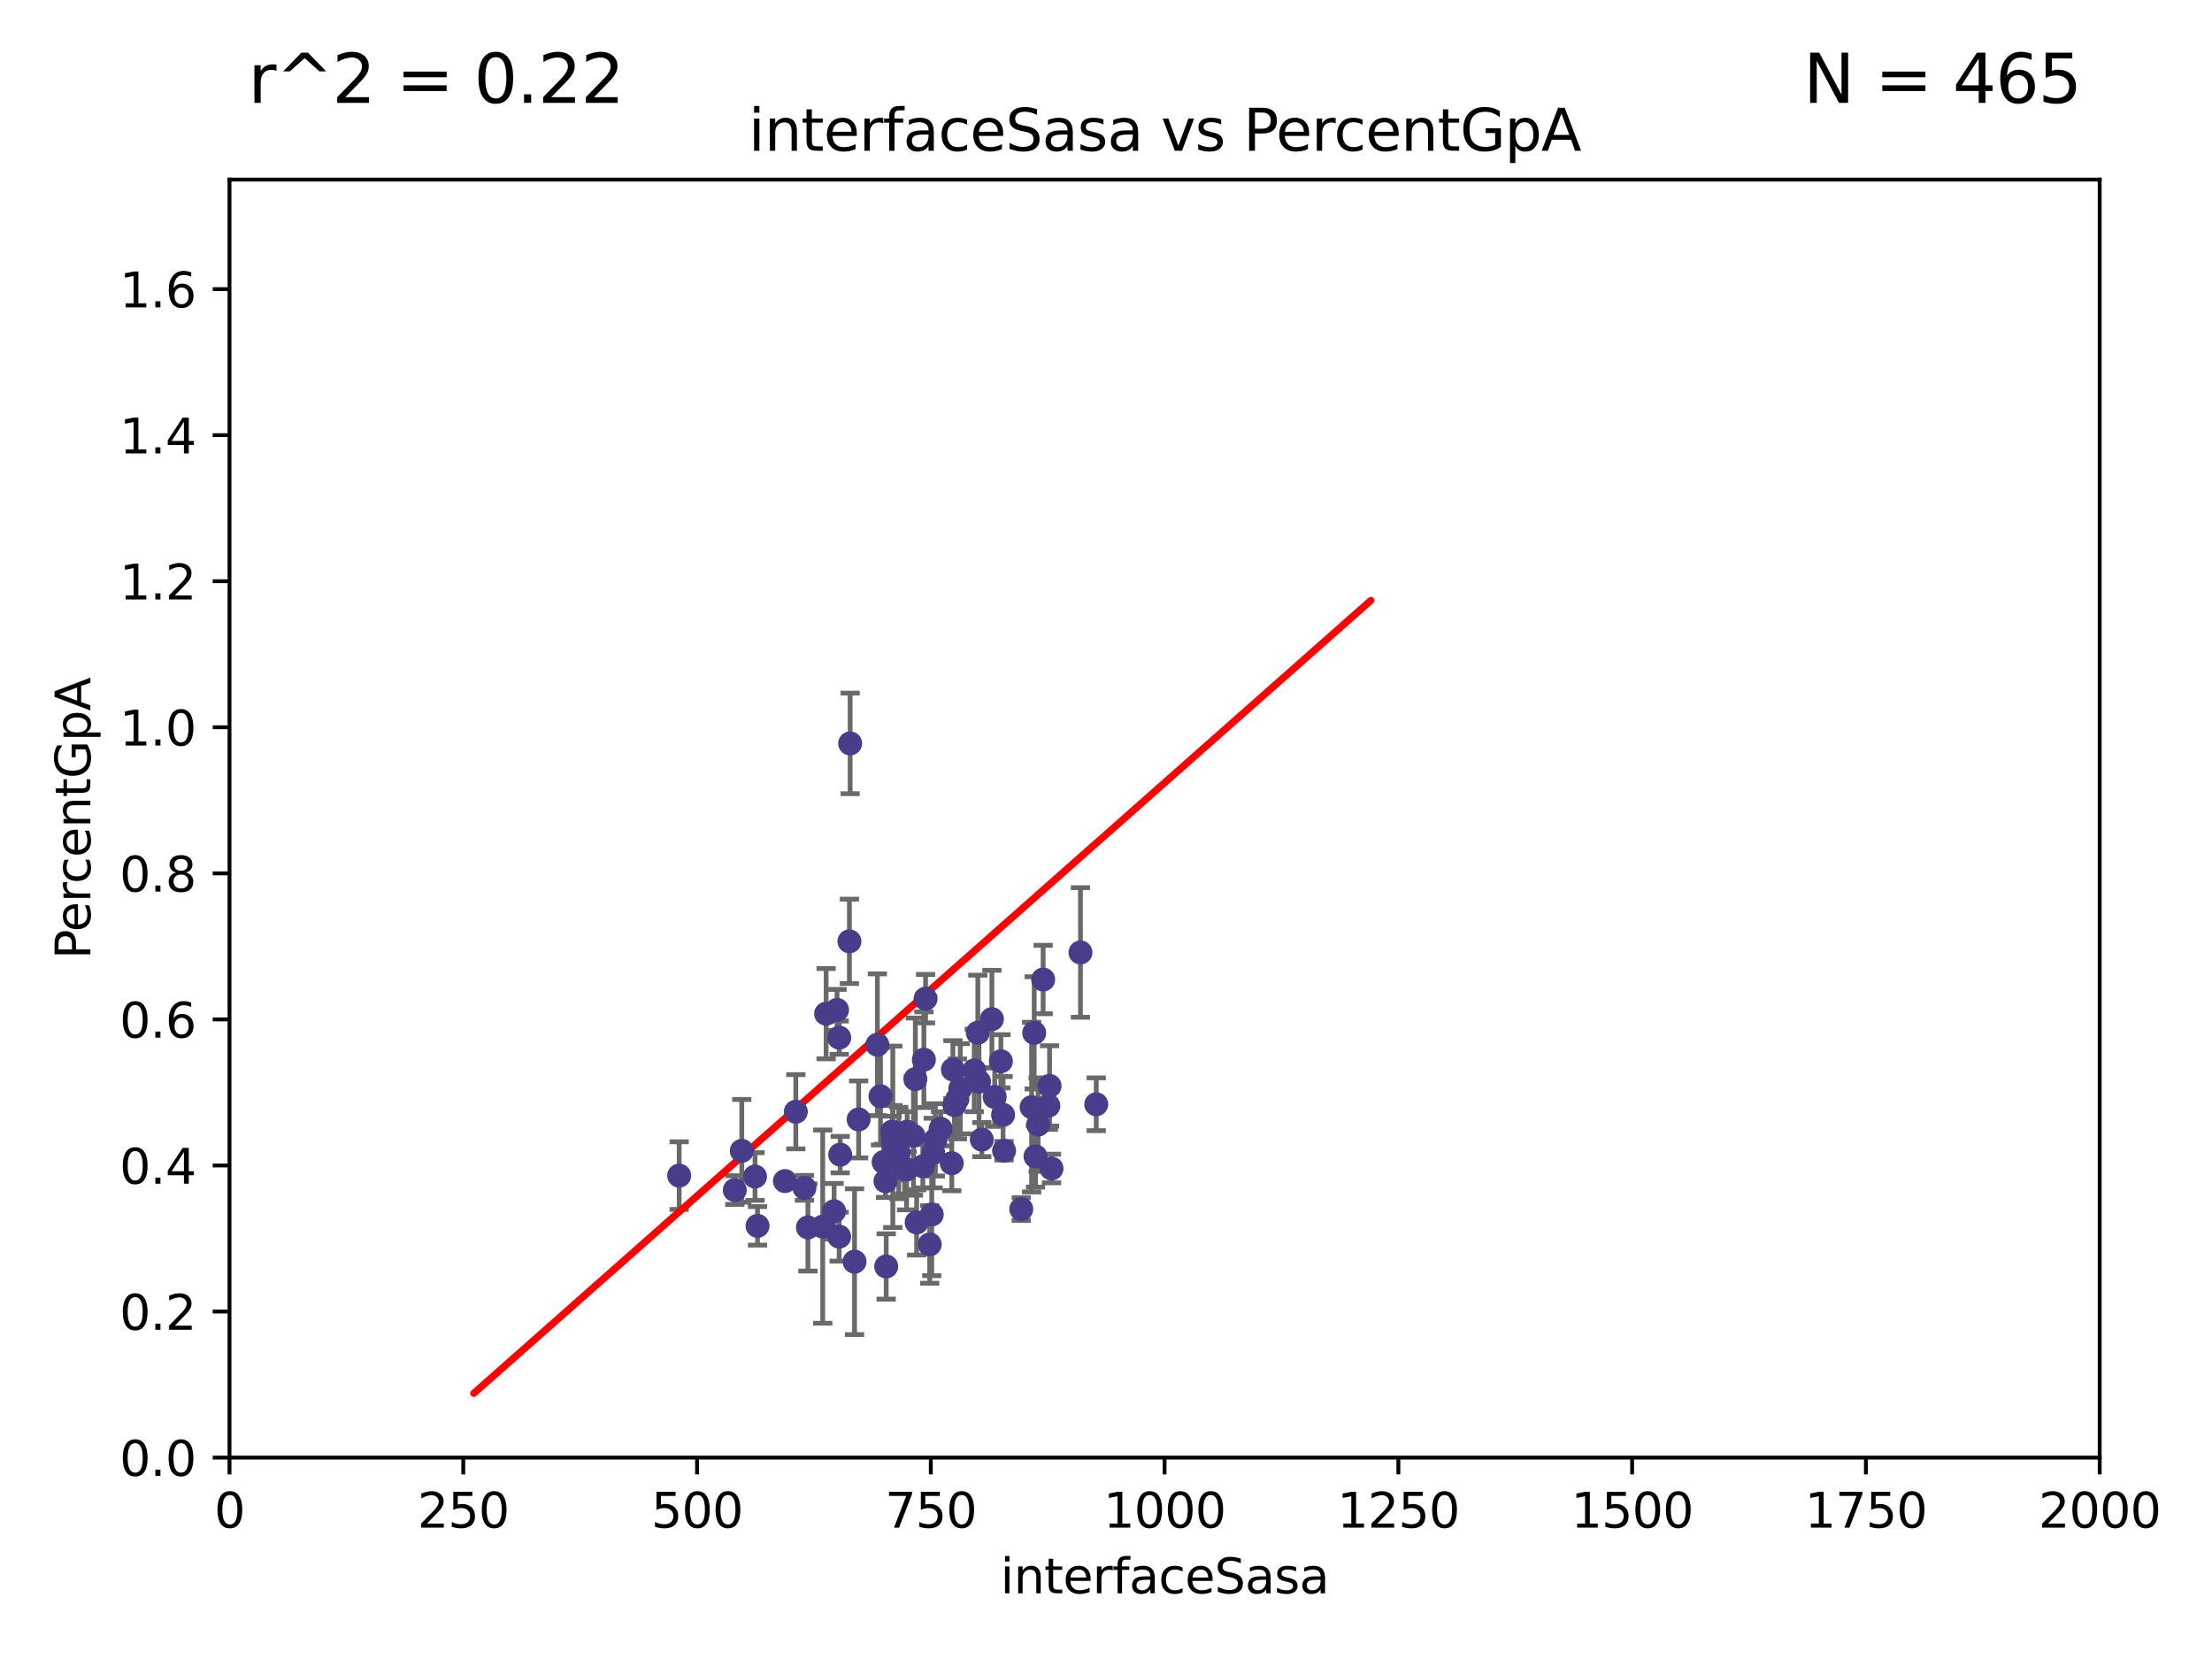 <?xml version="1.0" encoding="utf-8" standalone="no"?>
<!DOCTYPE svg PUBLIC "-//W3C//DTD SVG 1.1//EN"
  "http://www.w3.org/Graphics/SVG/1.1/DTD/svg11.dtd">
<svg xmlns:xlink="http://www.w3.org/1999/xlink" width="460.8pt" height="345.6pt" viewBox="0 0 460.8 345.6" xmlns="http://www.w3.org/2000/svg" version="1.1">
 <defs>
  <style type="text/css">*{stroke-linejoin: round; stroke-linecap: butt}</style>
 </defs>
 <g id="figure_1">
  <g id="patch_1">
   <path d="M 0 345.6 
L 460.8 345.6 
L 460.8 0 
L 0 0 
z
" style="fill: #ffffff"/>
  </g>
  <g id="axes_1">
   <g id="patch_2">
    <path d="M 47.81 303.64 
L 437.4 303.64 
L 437.4 37.411 
L 47.81 37.411 
z
" style="fill: #ffffff"/>
   </g>
   <g id="PathCollection_1">
    <defs>
     <path id="m8aeeb7ba6d" d="M 0 1.118 
C 0.297 1.118 0.581 1 0.791 0.791 
C 1 0.581 1.118 0.297 1.118 0 
C 1.118 -0.297 1 -0.581 0.791 -0.791 
C 0.581 -1 0.297 -1.118 0 -1.118 
C -0.297 -1.118 -0.581 -1 -0.791 -0.791 
C -1 -0.581 -1.118 -0.297 -1.118 0 
C -1.118 0.297 -1 0.581 -0.791 0.791 
C -0.581 1 -0.297 1.118 0 1.118 
z
" style="stroke: #483d8b"/>
    </defs>
    <g clip-path="url(#p493a4e57de)">
     <use xlink:href="#m8aeeb7ba6d" x="214.907" y="230.633" style="fill: #483d8b; stroke: #483d8b"/>
     <use xlink:href="#m8aeeb7ba6d" x="218.645" y="226.216" style="fill: #483d8b; stroke: #483d8b"/>
     <use xlink:href="#m8aeeb7ba6d" x="215.443" y="215.161" style="fill: #483d8b; stroke: #483d8b"/>
     <use xlink:href="#m8aeeb7ba6d" x="215.715" y="240.895" style="fill: #483d8b; stroke: #483d8b"/>
     <use xlink:href="#m8aeeb7ba6d" x="194.855" y="237.457" style="fill: #483d8b; stroke: #483d8b"/>
     <use xlink:href="#m8aeeb7ba6d" x="184.465" y="246.065" style="fill: #483d8b; stroke: #483d8b"/>
     <use xlink:href="#m8aeeb7ba6d" x="208.96" y="232.244" style="fill: #483d8b; stroke: #483d8b"/>
     <use xlink:href="#m8aeeb7ba6d" x="185.85" y="235.743" style="fill: #483d8b; stroke: #483d8b"/>
     <use xlink:href="#m8aeeb7ba6d" x="176.949" y="196.101" style="fill: #483d8b; stroke: #483d8b"/>
     <use xlink:href="#m8aeeb7ba6d" x="225.079" y="198.412" style="fill: #483d8b; stroke: #483d8b"/>
     <use xlink:href="#m8aeeb7ba6d" x="208.504" y="221.086" style="fill: #483d8b; stroke: #483d8b"/>
     <use xlink:href="#m8aeeb7ba6d" x="174.826" y="216.161" style="fill: #483d8b; stroke: #483d8b"/>
     <use xlink:href="#m8aeeb7ba6d" x="219.048" y="243.42" style="fill: #483d8b; stroke: #483d8b"/>
     <use xlink:href="#m8aeeb7ba6d" x="186.029" y="238.057" style="fill: #483d8b; stroke: #483d8b"/>
     <use xlink:href="#m8aeeb7ba6d" x="228.367" y="230.041" style="fill: #483d8b; stroke: #483d8b"/>
     <use xlink:href="#m8aeeb7ba6d" x="192.461" y="220.755" style="fill: #483d8b; stroke: #483d8b"/>
     <use xlink:href="#m8aeeb7ba6d" x="195.948" y="235.149" style="fill: #483d8b; stroke: #483d8b"/>
     <use xlink:href="#m8aeeb7ba6d" x="194.101" y="252.998" style="fill: #483d8b; stroke: #483d8b"/>
     <use xlink:href="#m8aeeb7ba6d" x="190.289" y="236.611" style="fill: #483d8b; stroke: #483d8b"/>
     <use xlink:href="#m8aeeb7ba6d" x="217.305" y="204.051" style="fill: #483d8b; stroke: #483d8b"/>
     <use xlink:href="#m8aeeb7ba6d" x="199.442" y="228.923" style="fill: #483d8b; stroke: #483d8b"/>
     <use xlink:href="#m8aeeb7ba6d" x="184.075" y="242.083" style="fill: #483d8b; stroke: #483d8b"/>
     <use xlink:href="#m8aeeb7ba6d" x="200.046" y="226.806" style="fill: #483d8b; stroke: #483d8b"/>
     <use xlink:href="#m8aeeb7ba6d" x="182.772" y="217.643" style="fill: #483d8b; stroke: #483d8b"/>
     <use xlink:href="#m8aeeb7ba6d" x="178.87" y="233.199" style="fill: #483d8b; stroke: #483d8b"/>
     <use xlink:href="#m8aeeb7ba6d" x="171.388" y="255.525" style="fill: #483d8b; stroke: #483d8b"/>
     <use xlink:href="#m8aeeb7ba6d" x="192.245" y="242.946" style="fill: #483d8b; stroke: #483d8b"/>
     <use xlink:href="#m8aeeb7ba6d" x="198.507" y="222.805" style="fill: #483d8b; stroke: #483d8b"/>
     <use xlink:href="#m8aeeb7ba6d" x="206.632" y="212.298" style="fill: #483d8b; stroke: #483d8b"/>
     <use xlink:href="#m8aeeb7ba6d" x="216.265" y="234.273" style="fill: #483d8b; stroke: #483d8b"/>
     <use xlink:href="#m8aeeb7ba6d" x="204.532" y="237.401" style="fill: #483d8b; stroke: #483d8b"/>
     <use xlink:href="#m8aeeb7ba6d" x="209.168" y="239.718" style="fill: #483d8b; stroke: #483d8b"/>
     <use xlink:href="#m8aeeb7ba6d" x="203.699" y="215.133" style="fill: #483d8b; stroke: #483d8b"/>
     <use xlink:href="#m8aeeb7ba6d" x="187.225" y="240.195" style="fill: #483d8b; stroke: #483d8b"/>
     <use xlink:href="#m8aeeb7ba6d" x="190.953" y="254.659" style="fill: #483d8b; stroke: #483d8b"/>
     <use xlink:href="#m8aeeb7ba6d" x="174.814" y="257.619" style="fill: #483d8b; stroke: #483d8b"/>
     <use xlink:href="#m8aeeb7ba6d" x="202.956" y="222.99" style="fill: #483d8b; stroke: #483d8b"/>
     <use xlink:href="#m8aeeb7ba6d" x="212.747" y="251.868" style="fill: #483d8b; stroke: #483d8b"/>
     <use xlink:href="#m8aeeb7ba6d" x="177.101" y="154.865" style="fill: #483d8b; stroke: #483d8b"/>
     <use xlink:href="#m8aeeb7ba6d" x="153.073" y="247.914" style="fill: #483d8b; stroke: #483d8b"/>
     <use xlink:href="#m8aeeb7ba6d" x="190.684" y="224.801" style="fill: #483d8b; stroke: #483d8b"/>
     <use xlink:href="#m8aeeb7ba6d" x="168.304" y="255.697" style="fill: #483d8b; stroke: #483d8b"/>
     <use xlink:href="#m8aeeb7ba6d" x="175.029" y="240.536" style="fill: #483d8b; stroke: #483d8b"/>
     <use xlink:href="#m8aeeb7ba6d" x="193.674" y="259.232" style="fill: #483d8b; stroke: #483d8b"/>
     <use xlink:href="#m8aeeb7ba6d" x="192.813" y="208.041" style="fill: #483d8b; stroke: #483d8b"/>
     <use xlink:href="#m8aeeb7ba6d" x="198.274" y="242.322" style="fill: #483d8b; stroke: #483d8b"/>
     <use xlink:href="#m8aeeb7ba6d" x="198.833" y="230.215" style="fill: #483d8b; stroke: #483d8b"/>
     <use xlink:href="#m8aeeb7ba6d" x="157.285" y="245.092" style="fill: #483d8b; stroke: #483d8b"/>
     <use xlink:href="#m8aeeb7ba6d" x="194.401" y="240.201" style="fill: #483d8b; stroke: #483d8b"/>
     <use xlink:href="#m8aeeb7ba6d" x="203.946" y="225.332" style="fill: #483d8b; stroke: #483d8b"/>
     <use xlink:href="#m8aeeb7ba6d" x="218.396" y="230.341" style="fill: #483d8b; stroke: #483d8b"/>
     <use xlink:href="#m8aeeb7ba6d" x="173.755" y="252.325" style="fill: #483d8b; stroke: #483d8b"/>
     <use xlink:href="#m8aeeb7ba6d" x="165.784" y="231.593" style="fill: #483d8b; stroke: #483d8b"/>
     <use xlink:href="#m8aeeb7ba6d" x="163.516" y="246.038" style="fill: #483d8b; stroke: #483d8b"/>
     <use xlink:href="#m8aeeb7ba6d" x="172.097" y="211.17" style="fill: #483d8b; stroke: #483d8b"/>
     <use xlink:href="#m8aeeb7ba6d" x="207.207" y="228.519" style="fill: #483d8b; stroke: #483d8b"/>
     <use xlink:href="#m8aeeb7ba6d" x="188.45" y="243.527" style="fill: #483d8b; stroke: #483d8b"/>
     <use xlink:href="#m8aeeb7ba6d" x="183.424" y="228.37" style="fill: #483d8b; stroke: #483d8b"/>
     <use xlink:href="#m8aeeb7ba6d" x="188.974" y="235.754" style="fill: #483d8b; stroke: #483d8b"/>
     <use xlink:href="#m8aeeb7ba6d" x="188.861" y="243.632" style="fill: #483d8b; stroke: #483d8b"/>
     <use xlink:href="#m8aeeb7ba6d" x="167.584" y="247.442" style="fill: #483d8b; stroke: #483d8b"/>
     <use xlink:href="#m8aeeb7ba6d" x="178.021" y="262.831" style="fill: #483d8b; stroke: #483d8b"/>
     <use xlink:href="#m8aeeb7ba6d" x="174.368" y="210.38" style="fill: #483d8b; stroke: #483d8b"/>
     <use xlink:href="#m8aeeb7ba6d" x="154.526" y="239.74" style="fill: #483d8b; stroke: #483d8b"/>
     <use xlink:href="#m8aeeb7ba6d" x="141.485" y="244.902" style="fill: #483d8b; stroke: #483d8b"/>
     <use xlink:href="#m8aeeb7ba6d" x="157.807" y="255.369" style="fill: #483d8b; stroke: #483d8b"/>
     <use xlink:href="#m8aeeb7ba6d" x="184.613" y="263.828" style="fill: #483d8b; stroke: #483d8b"/>
     <use xlink:href="#m8aeeb7ba6d" x="185.988" y="236.819" style="fill: #483d8b; stroke: #483d8b"/>
    </g>
   </g>
   <g id="matplotlib.axis_1">
    <g id="xtick_1">
     <g id="line2d_1">
      <defs>
       <path id="mc03981d39e" d="M 0 0 
L 0 3.5 
" style="stroke: #000000; stroke-width: 0.8"/>
      </defs>
      <g>
       <use xlink:href="#mc03981d39e" x="47.81" y="303.64" style="stroke: #000000; stroke-width: 0.8"/>
      </g>
     </g>
     <g id="text_1">
      <!-- 0 -->
      <g transform="translate(44.629 318.238)scale(0.1 -0.1)">
       <defs>
        <path id="DejaVuSans-30" d="M 2034 4250 
Q 1547 4250 1301 3770 
Q 1056 3291 1056 2328 
Q 1056 1369 1301 889 
Q 1547 409 2034 409 
Q 2525 409 2770 889 
Q 3016 1369 3016 2328 
Q 3016 3291 2770 3770 
Q 2525 4250 2034 4250 
z
M 2034 4750 
Q 2819 4750 3233 4129 
Q 3647 3509 3647 2328 
Q 3647 1150 3233 529 
Q 2819 -91 2034 -91 
Q 1250 -91 836 529 
Q 422 1150 422 2328 
Q 422 3509 836 4129 
Q 1250 4750 2034 4750 
z
" transform="scale(0.016)"/>
       </defs>
       <use xlink:href="#DejaVuSans-30"/>
      </g>
     </g>
    </g>
    <g id="xtick_2">
     <g id="line2d_2">
      <g>
       <use xlink:href="#mc03981d39e" x="96.509" y="303.64" style="stroke: #000000; stroke-width: 0.8"/>
      </g>
     </g>
     <g id="text_2">
      <!-- 250 -->
      <g transform="translate(86.965 318.238)scale(0.1 -0.1)">
       <defs>
        <path id="DejaVuSans-32" d="M 1228 531 
L 3431 531 
L 3431 0 
L 469 0 
L 469 531 
Q 828 903 1448 1529 
Q 2069 2156 2228 2338 
Q 2531 2678 2651 2914 
Q 2772 3150 2772 3378 
Q 2772 3750 2511 3984 
Q 2250 4219 1831 4219 
Q 1534 4219 1204 4116 
Q 875 4013 500 3803 
L 500 4441 
Q 881 4594 1212 4672 
Q 1544 4750 1819 4750 
Q 2544 4750 2975 4387 
Q 3406 4025 3406 3419 
Q 3406 3131 3298 2873 
Q 3191 2616 2906 2266 
Q 2828 2175 2409 1742 
Q 1991 1309 1228 531 
z
" transform="scale(0.016)"/>
        <path id="DejaVuSans-35" d="M 691 4666 
L 3169 4666 
L 3169 4134 
L 1269 4134 
L 1269 2991 
Q 1406 3038 1543 3061 
Q 1681 3084 1819 3084 
Q 2600 3084 3056 2656 
Q 3513 2228 3513 1497 
Q 3513 744 3044 326 
Q 2575 -91 1722 -91 
Q 1428 -91 1123 -41 
Q 819 9 494 109 
L 494 744 
Q 775 591 1075 516 
Q 1375 441 1709 441 
Q 2250 441 2565 725 
Q 2881 1009 2881 1497 
Q 2881 1984 2565 2268 
Q 2250 2553 1709 2553 
Q 1456 2553 1204 2497 
Q 953 2441 691 2322 
L 691 4666 
z
" transform="scale(0.016)"/>
       </defs>
       <use xlink:href="#DejaVuSans-32"/>
       <use xlink:href="#DejaVuSans-35" x="63.623"/>
       <use xlink:href="#DejaVuSans-30" x="127.246"/>
      </g>
     </g>
    </g>
    <g id="xtick_3">
     <g id="line2d_3">
      <g>
       <use xlink:href="#mc03981d39e" x="145.208" y="303.64" style="stroke: #000000; stroke-width: 0.8"/>
      </g>
     </g>
     <g id="text_3">
      <!-- 500 -->
      <g transform="translate(135.664 318.238)scale(0.1 -0.1)">
       <use xlink:href="#DejaVuSans-35"/>
       <use xlink:href="#DejaVuSans-30" x="63.623"/>
       <use xlink:href="#DejaVuSans-30" x="127.246"/>
      </g>
     </g>
    </g>
    <g id="xtick_4">
     <g id="line2d_4">
      <g>
       <use xlink:href="#mc03981d39e" x="193.906" y="303.64" style="stroke: #000000; stroke-width: 0.8"/>
      </g>
     </g>
     <g id="text_4">
      <!-- 750 -->
      <g transform="translate(184.363 318.238)scale(0.1 -0.1)">
       <defs>
        <path id="DejaVuSans-37" d="M 525 4666 
L 3525 4666 
L 3525 4397 
L 1831 0 
L 1172 0 
L 2766 4134 
L 525 4134 
L 525 4666 
z
" transform="scale(0.016)"/>
       </defs>
       <use xlink:href="#DejaVuSans-37"/>
       <use xlink:href="#DejaVuSans-35" x="63.623"/>
       <use xlink:href="#DejaVuSans-30" x="127.246"/>
      </g>
     </g>
    </g>
    <g id="xtick_5">
     <g id="line2d_5">
      <g>
       <use xlink:href="#mc03981d39e" x="242.605" y="303.64" style="stroke: #000000; stroke-width: 0.8"/>
      </g>
     </g>
     <g id="text_5">
      <!-- 1000 -->
      <g transform="translate(229.88 318.238)scale(0.1 -0.1)">
       <defs>
        <path id="DejaVuSans-31" d="M 794 531 
L 1825 531 
L 1825 4091 
L 703 3866 
L 703 4441 
L 1819 4666 
L 2450 4666 
L 2450 531 
L 3481 531 
L 3481 0 
L 794 0 
L 794 531 
z
" transform="scale(0.016)"/>
       </defs>
       <use xlink:href="#DejaVuSans-31"/>
       <use xlink:href="#DejaVuSans-30" x="63.623"/>
       <use xlink:href="#DejaVuSans-30" x="127.246"/>
       <use xlink:href="#DejaVuSans-30" x="190.869"/>
      </g>
     </g>
    </g>
    <g id="xtick_6">
     <g id="line2d_6">
      <g>
       <use xlink:href="#mc03981d39e" x="291.304" y="303.64" style="stroke: #000000; stroke-width: 0.8"/>
      </g>
     </g>
     <g id="text_6">
      <!-- 1250 -->
      <g transform="translate(278.579 318.238)scale(0.1 -0.1)">
       <use xlink:href="#DejaVuSans-31"/>
       <use xlink:href="#DejaVuSans-32" x="63.623"/>
       <use xlink:href="#DejaVuSans-35" x="127.246"/>
       <use xlink:href="#DejaVuSans-30" x="190.869"/>
      </g>
     </g>
    </g>
    <g id="xtick_7">
     <g id="line2d_7">
      <g>
       <use xlink:href="#mc03981d39e" x="340.002" y="303.64" style="stroke: #000000; stroke-width: 0.8"/>
      </g>
     </g>
     <g id="text_7">
      <!-- 1500 -->
      <g transform="translate(327.277 318.238)scale(0.1 -0.1)">
       <use xlink:href="#DejaVuSans-31"/>
       <use xlink:href="#DejaVuSans-35" x="63.623"/>
       <use xlink:href="#DejaVuSans-30" x="127.246"/>
       <use xlink:href="#DejaVuSans-30" x="190.869"/>
      </g>
     </g>
    </g>
    <g id="xtick_8">
     <g id="line2d_8">
      <g>
       <use xlink:href="#mc03981d39e" x="388.701" y="303.64" style="stroke: #000000; stroke-width: 0.8"/>
      </g>
     </g>
     <g id="text_8">
      <!-- 1750 -->
      <g transform="translate(375.976 318.238)scale(0.1 -0.1)">
       <use xlink:href="#DejaVuSans-31"/>
       <use xlink:href="#DejaVuSans-37" x="63.623"/>
       <use xlink:href="#DejaVuSans-35" x="127.246"/>
       <use xlink:href="#DejaVuSans-30" x="190.869"/>
      </g>
     </g>
    </g>
    <g id="xtick_9">
     <g id="line2d_9">
      <g>
       <use xlink:href="#mc03981d39e" x="437.4" y="303.64" style="stroke: #000000; stroke-width: 0.8"/>
      </g>
     </g>
     <g id="text_9">
      <!-- 2000 -->
      <g transform="translate(424.675 318.238)scale(0.1 -0.1)">
       <use xlink:href="#DejaVuSans-32"/>
       <use xlink:href="#DejaVuSans-30" x="63.623"/>
       <use xlink:href="#DejaVuSans-30" x="127.246"/>
       <use xlink:href="#DejaVuSans-30" x="190.869"/>
      </g>
     </g>
    </g>
    <g id="text_10">
     <!-- interfaceSasa -->
     <g transform="translate(208.398 331.917)scale(0.1 -0.1)">
      <defs>
       <path id="DejaVuSans-69" d="M 603 3500 
L 1178 3500 
L 1178 0 
L 603 0 
L 603 3500 
z
M 603 4863 
L 1178 4863 
L 1178 4134 
L 603 4134 
L 603 4863 
z
" transform="scale(0.016)"/>
       <path id="DejaVuSans-6e" d="M 3513 2113 
L 3513 0 
L 2938 0 
L 2938 2094 
Q 2938 2591 2744 2837 
Q 2550 3084 2163 3084 
Q 1697 3084 1428 2787 
Q 1159 2491 1159 1978 
L 1159 0 
L 581 0 
L 581 3500 
L 1159 3500 
L 1159 2956 
Q 1366 3272 1645 3428 
Q 1925 3584 2291 3584 
Q 2894 3584 3203 3211 
Q 3513 2838 3513 2113 
z
" transform="scale(0.016)"/>
       <path id="DejaVuSans-74" d="M 1172 4494 
L 1172 3500 
L 2356 3500 
L 2356 3053 
L 1172 3053 
L 1172 1153 
Q 1172 725 1289 603 
Q 1406 481 1766 481 
L 2356 481 
L 2356 0 
L 1766 0 
Q 1100 0 847 248 
Q 594 497 594 1153 
L 594 3053 
L 172 3053 
L 172 3500 
L 594 3500 
L 594 4494 
L 1172 4494 
z
" transform="scale(0.016)"/>
       <path id="DejaVuSans-65" d="M 3597 1894 
L 3597 1613 
L 953 1613 
Q 991 1019 1311 708 
Q 1631 397 2203 397 
Q 2534 397 2845 478 
Q 3156 559 3463 722 
L 3463 178 
Q 3153 47 2828 -22 
Q 2503 -91 2169 -91 
Q 1331 -91 842 396 
Q 353 884 353 1716 
Q 353 2575 817 3079 
Q 1281 3584 2069 3584 
Q 2775 3584 3186 3129 
Q 3597 2675 3597 1894 
z
M 3022 2063 
Q 3016 2534 2758 2815 
Q 2500 3097 2075 3097 
Q 1594 3097 1305 2825 
Q 1016 2553 972 2059 
L 3022 2063 
z
" transform="scale(0.016)"/>
       <path id="DejaVuSans-72" d="M 2631 2963 
Q 2534 3019 2420 3045 
Q 2306 3072 2169 3072 
Q 1681 3072 1420 2755 
Q 1159 2438 1159 1844 
L 1159 0 
L 581 0 
L 581 3500 
L 1159 3500 
L 1159 2956 
Q 1341 3275 1631 3429 
Q 1922 3584 2338 3584 
Q 2397 3584 2469 3576 
Q 2541 3569 2628 3553 
L 2631 2963 
z
" transform="scale(0.016)"/>
       <path id="DejaVuSans-66" d="M 2375 4863 
L 2375 4384 
L 1825 4384 
Q 1516 4384 1395 4259 
Q 1275 4134 1275 3809 
L 1275 3500 
L 2222 3500 
L 2222 3053 
L 1275 3053 
L 1275 0 
L 697 0 
L 697 3053 
L 147 3053 
L 147 3500 
L 697 3500 
L 697 3744 
Q 697 4328 969 4595 
Q 1241 4863 1831 4863 
L 2375 4863 
z
" transform="scale(0.016)"/>
       <path id="DejaVuSans-61" d="M 2194 1759 
Q 1497 1759 1228 1600 
Q 959 1441 959 1056 
Q 959 750 1161 570 
Q 1363 391 1709 391 
Q 2188 391 2477 730 
Q 2766 1069 2766 1631 
L 2766 1759 
L 2194 1759 
z
M 3341 1997 
L 3341 0 
L 2766 0 
L 2766 531 
Q 2569 213 2275 61 
Q 1981 -91 1556 -91 
Q 1019 -91 701 211 
Q 384 513 384 1019 
Q 384 1609 779 1909 
Q 1175 2209 1959 2209 
L 2766 2209 
L 2766 2266 
Q 2766 2663 2505 2880 
Q 2244 3097 1772 3097 
Q 1472 3097 1187 3025 
Q 903 2953 641 2809 
L 641 3341 
Q 956 3463 1253 3523 
Q 1550 3584 1831 3584 
Q 2591 3584 2966 3190 
Q 3341 2797 3341 1997 
z
" transform="scale(0.016)"/>
       <path id="DejaVuSans-63" d="M 3122 3366 
L 3122 2828 
Q 2878 2963 2633 3030 
Q 2388 3097 2138 3097 
Q 1578 3097 1268 2742 
Q 959 2388 959 1747 
Q 959 1106 1268 751 
Q 1578 397 2138 397 
Q 2388 397 2633 464 
Q 2878 531 3122 666 
L 3122 134 
Q 2881 22 2623 -34 
Q 2366 -91 2075 -91 
Q 1284 -91 818 406 
Q 353 903 353 1747 
Q 353 2603 823 3093 
Q 1294 3584 2113 3584 
Q 2378 3584 2631 3529 
Q 2884 3475 3122 3366 
z
" transform="scale(0.016)"/>
       <path id="DejaVuSans-53" d="M 3425 4513 
L 3425 3897 
Q 3066 4069 2747 4153 
Q 2428 4238 2131 4238 
Q 1616 4238 1336 4038 
Q 1056 3838 1056 3469 
Q 1056 3159 1242 3001 
Q 1428 2844 1947 2747 
L 2328 2669 
Q 3034 2534 3370 2195 
Q 3706 1856 3706 1288 
Q 3706 609 3251 259 
Q 2797 -91 1919 -91 
Q 1588 -91 1214 -16 
Q 841 59 441 206 
L 441 856 
Q 825 641 1194 531 
Q 1563 422 1919 422 
Q 2459 422 2753 634 
Q 3047 847 3047 1241 
Q 3047 1584 2836 1778 
Q 2625 1972 2144 2069 
L 1759 2144 
Q 1053 2284 737 2584 
Q 422 2884 422 3419 
Q 422 4038 858 4394 
Q 1294 4750 2059 4750 
Q 2388 4750 2728 4690 
Q 3069 4631 3425 4513 
z
" transform="scale(0.016)"/>
       <path id="DejaVuSans-73" d="M 2834 3397 
L 2834 2853 
Q 2591 2978 2328 3040 
Q 2066 3103 1784 3103 
Q 1356 3103 1142 2972 
Q 928 2841 928 2578 
Q 928 2378 1081 2264 
Q 1234 2150 1697 2047 
L 1894 2003 
Q 2506 1872 2764 1633 
Q 3022 1394 3022 966 
Q 3022 478 2636 193 
Q 2250 -91 1575 -91 
Q 1294 -91 989 -36 
Q 684 19 347 128 
L 347 722 
Q 666 556 975 473 
Q 1284 391 1588 391 
Q 1994 391 2212 530 
Q 2431 669 2431 922 
Q 2431 1156 2273 1281 
Q 2116 1406 1581 1522 
L 1381 1569 
Q 847 1681 609 1914 
Q 372 2147 372 2553 
Q 372 3047 722 3315 
Q 1072 3584 1716 3584 
Q 2034 3584 2315 3537 
Q 2597 3491 2834 3397 
z
" transform="scale(0.016)"/>
      </defs>
      <use xlink:href="#DejaVuSans-69"/>
      <use xlink:href="#DejaVuSans-6e" x="27.783"/>
      <use xlink:href="#DejaVuSans-74" x="91.162"/>
      <use xlink:href="#DejaVuSans-65" x="130.371"/>
      <use xlink:href="#DejaVuSans-72" x="191.895"/>
      <use xlink:href="#DejaVuSans-66" x="233.008"/>
      <use xlink:href="#DejaVuSans-61" x="268.213"/>
      <use xlink:href="#DejaVuSans-63" x="329.492"/>
      <use xlink:href="#DejaVuSans-65" x="384.473"/>
      <use xlink:href="#DejaVuSans-53" x="445.996"/>
      <use xlink:href="#DejaVuSans-61" x="509.473"/>
      <use xlink:href="#DejaVuSans-73" x="570.752"/>
      <use xlink:href="#DejaVuSans-61" x="622.852"/>
     </g>
    </g>
   </g>
   <g id="matplotlib.axis_2">
    <g id="ytick_1">
     <g id="line2d_10">
      <defs>
       <path id="m823fc0eba1" d="M 0 0 
L -3.5 0 
" style="stroke: #000000; stroke-width: 0.8"/>
      </defs>
      <g>
       <use xlink:href="#m823fc0eba1" x="47.81" y="303.64" style="stroke: #000000; stroke-width: 0.8"/>
      </g>
     </g>
     <g id="text_11">
      <!-- 0.0 -->
      <g transform="translate(24.907 307.439)scale(0.1 -0.1)">
       <defs>
        <path id="DejaVuSans-2e" d="M 684 794 
L 1344 794 
L 1344 0 
L 684 0 
L 684 794 
z
" transform="scale(0.016)"/>
       </defs>
       <use xlink:href="#DejaVuSans-30"/>
       <use xlink:href="#DejaVuSans-2e" x="63.623"/>
       <use xlink:href="#DejaVuSans-30" x="95.41"/>
      </g>
     </g>
    </g>
    <g id="ytick_2">
     <g id="line2d_11">
      <g>
       <use xlink:href="#m823fc0eba1" x="47.81" y="273.214" style="stroke: #000000; stroke-width: 0.8"/>
      </g>
     </g>
     <g id="text_12">
      <!-- 0.2 -->
      <g transform="translate(24.907 277.013)scale(0.1 -0.1)">
       <use xlink:href="#DejaVuSans-30"/>
       <use xlink:href="#DejaVuSans-2e" x="63.623"/>
       <use xlink:href="#DejaVuSans-32" x="95.41"/>
      </g>
     </g>
    </g>
    <g id="ytick_3">
     <g id="line2d_12">
      <g>
       <use xlink:href="#m823fc0eba1" x="47.81" y="242.788" style="stroke: #000000; stroke-width: 0.8"/>
      </g>
     </g>
     <g id="text_13">
      <!-- 0.4 -->
      <g transform="translate(24.907 246.587)scale(0.1 -0.1)">
       <defs>
        <path id="DejaVuSans-34" d="M 2419 4116 
L 825 1625 
L 2419 1625 
L 2419 4116 
z
M 2253 4666 
L 3047 4666 
L 3047 1625 
L 3713 1625 
L 3713 1100 
L 3047 1100 
L 3047 0 
L 2419 0 
L 2419 1100 
L 313 1100 
L 313 1709 
L 2253 4666 
z
" transform="scale(0.016)"/>
       </defs>
       <use xlink:href="#DejaVuSans-30"/>
       <use xlink:href="#DejaVuSans-2e" x="63.623"/>
       <use xlink:href="#DejaVuSans-34" x="95.41"/>
      </g>
     </g>
    </g>
    <g id="ytick_4">
     <g id="line2d_13">
      <g>
       <use xlink:href="#m823fc0eba1" x="47.81" y="212.362" style="stroke: #000000; stroke-width: 0.8"/>
      </g>
     </g>
     <g id="text_14">
      <!-- 0.6 -->
      <g transform="translate(24.907 216.161)scale(0.1 -0.1)">
       <defs>
        <path id="DejaVuSans-36" d="M 2113 2584 
Q 1688 2584 1439 2293 
Q 1191 2003 1191 1497 
Q 1191 994 1439 701 
Q 1688 409 2113 409 
Q 2538 409 2786 701 
Q 3034 994 3034 1497 
Q 3034 2003 2786 2293 
Q 2538 2584 2113 2584 
z
M 3366 4563 
L 3366 3988 
Q 3128 4100 2886 4159 
Q 2644 4219 2406 4219 
Q 1781 4219 1451 3797 
Q 1122 3375 1075 2522 
Q 1259 2794 1537 2939 
Q 1816 3084 2150 3084 
Q 2853 3084 3261 2657 
Q 3669 2231 3669 1497 
Q 3669 778 3244 343 
Q 2819 -91 2113 -91 
Q 1303 -91 875 529 
Q 447 1150 447 2328 
Q 447 3434 972 4092 
Q 1497 4750 2381 4750 
Q 2619 4750 2861 4703 
Q 3103 4656 3366 4563 
z
" transform="scale(0.016)"/>
       </defs>
       <use xlink:href="#DejaVuSans-30"/>
       <use xlink:href="#DejaVuSans-2e" x="63.623"/>
       <use xlink:href="#DejaVuSans-36" x="95.41"/>
      </g>
     </g>
    </g>
    <g id="ytick_5">
     <g id="line2d_14">
      <g>
       <use xlink:href="#m823fc0eba1" x="47.81" y="181.935" style="stroke: #000000; stroke-width: 0.8"/>
      </g>
     </g>
     <g id="text_15">
      <!-- 0.8 -->
      <g transform="translate(24.907 185.735)scale(0.1 -0.1)">
       <defs>
        <path id="DejaVuSans-38" d="M 2034 2216 
Q 1584 2216 1326 1975 
Q 1069 1734 1069 1313 
Q 1069 891 1326 650 
Q 1584 409 2034 409 
Q 2484 409 2743 651 
Q 3003 894 3003 1313 
Q 3003 1734 2745 1975 
Q 2488 2216 2034 2216 
z
M 1403 2484 
Q 997 2584 770 2862 
Q 544 3141 544 3541 
Q 544 4100 942 4425 
Q 1341 4750 2034 4750 
Q 2731 4750 3128 4425 
Q 3525 4100 3525 3541 
Q 3525 3141 3298 2862 
Q 3072 2584 2669 2484 
Q 3125 2378 3379 2068 
Q 3634 1759 3634 1313 
Q 3634 634 3220 271 
Q 2806 -91 2034 -91 
Q 1263 -91 848 271 
Q 434 634 434 1313 
Q 434 1759 690 2068 
Q 947 2378 1403 2484 
z
M 1172 3481 
Q 1172 3119 1398 2916 
Q 1625 2713 2034 2713 
Q 2441 2713 2670 2916 
Q 2900 3119 2900 3481 
Q 2900 3844 2670 4047 
Q 2441 4250 2034 4250 
Q 1625 4250 1398 4047 
Q 1172 3844 1172 3481 
z
" transform="scale(0.016)"/>
       </defs>
       <use xlink:href="#DejaVuSans-30"/>
       <use xlink:href="#DejaVuSans-2e" x="63.623"/>
       <use xlink:href="#DejaVuSans-38" x="95.41"/>
      </g>
     </g>
    </g>
    <g id="ytick_6">
     <g id="line2d_15">
      <g>
       <use xlink:href="#m823fc0eba1" x="47.81" y="151.509" style="stroke: #000000; stroke-width: 0.8"/>
      </g>
     </g>
     <g id="text_16">
      <!-- 1.0 -->
      <g transform="translate(24.907 155.308)scale(0.1 -0.1)">
       <use xlink:href="#DejaVuSans-31"/>
       <use xlink:href="#DejaVuSans-2e" x="63.623"/>
       <use xlink:href="#DejaVuSans-30" x="95.41"/>
      </g>
     </g>
    </g>
    <g id="ytick_7">
     <g id="line2d_16">
      <g>
       <use xlink:href="#m823fc0eba1" x="47.81" y="121.083" style="stroke: #000000; stroke-width: 0.8"/>
      </g>
     </g>
     <g id="text_17">
      <!-- 1.2 -->
      <g transform="translate(24.907 124.882)scale(0.1 -0.1)">
       <use xlink:href="#DejaVuSans-31"/>
       <use xlink:href="#DejaVuSans-2e" x="63.623"/>
       <use xlink:href="#DejaVuSans-32" x="95.41"/>
      </g>
     </g>
    </g>
    <g id="ytick_8">
     <g id="line2d_17">
      <g>
       <use xlink:href="#m823fc0eba1" x="47.81" y="90.657" style="stroke: #000000; stroke-width: 0.8"/>
      </g>
     </g>
     <g id="text_18">
      <!-- 1.4 -->
      <g transform="translate(24.907 94.456)scale(0.1 -0.1)">
       <use xlink:href="#DejaVuSans-31"/>
       <use xlink:href="#DejaVuSans-2e" x="63.623"/>
       <use xlink:href="#DejaVuSans-34" x="95.41"/>
      </g>
     </g>
    </g>
    <g id="ytick_9">
     <g id="line2d_18">
      <g>
       <use xlink:href="#m823fc0eba1" x="47.81" y="60.231" style="stroke: #000000; stroke-width: 0.8"/>
      </g>
     </g>
     <g id="text_19">
      <!-- 1.6 -->
      <g transform="translate(24.907 64.03)scale(0.1 -0.1)">
       <use xlink:href="#DejaVuSans-31"/>
       <use xlink:href="#DejaVuSans-2e" x="63.623"/>
       <use xlink:href="#DejaVuSans-36" x="95.41"/>
      </g>
     </g>
    </g>
    <g id="text_20">
     <!-- PercentGpA -->
     <g transform="translate(18.827 199.802)rotate(-90)scale(0.1 -0.1)">
      <defs>
       <path id="DejaVuSans-50" d="M 1259 4147 
L 1259 2394 
L 2053 2394 
Q 2494 2394 2734 2622 
Q 2975 2850 2975 3272 
Q 2975 3691 2734 3919 
Q 2494 4147 2053 4147 
L 1259 4147 
z
M 628 4666 
L 2053 4666 
Q 2838 4666 3239 4311 
Q 3641 3956 3641 3272 
Q 3641 2581 3239 2228 
Q 2838 1875 2053 1875 
L 1259 1875 
L 1259 0 
L 628 0 
L 628 4666 
z
" transform="scale(0.016)"/>
       <path id="DejaVuSans-47" d="M 3809 666 
L 3809 1919 
L 2778 1919 
L 2778 2438 
L 4434 2438 
L 4434 434 
Q 4069 175 3628 42 
Q 3188 -91 2688 -91 
Q 1594 -91 976 548 
Q 359 1188 359 2328 
Q 359 3472 976 4111 
Q 1594 4750 2688 4750 
Q 3144 4750 3555 4637 
Q 3966 4525 4313 4306 
L 4313 3634 
Q 3963 3931 3569 4081 
Q 3175 4231 2741 4231 
Q 1884 4231 1454 3753 
Q 1025 3275 1025 2328 
Q 1025 1384 1454 906 
Q 1884 428 2741 428 
Q 3075 428 3337 486 
Q 3600 544 3809 666 
z
" transform="scale(0.016)"/>
       <path id="DejaVuSans-70" d="M 1159 525 
L 1159 -1331 
L 581 -1331 
L 581 3500 
L 1159 3500 
L 1159 2969 
Q 1341 3281 1617 3432 
Q 1894 3584 2278 3584 
Q 2916 3584 3314 3078 
Q 3713 2572 3713 1747 
Q 3713 922 3314 415 
Q 2916 -91 2278 -91 
Q 1894 -91 1617 61 
Q 1341 213 1159 525 
z
M 3116 1747 
Q 3116 2381 2855 2742 
Q 2594 3103 2138 3103 
Q 1681 3103 1420 2742 
Q 1159 2381 1159 1747 
Q 1159 1113 1420 752 
Q 1681 391 2138 391 
Q 2594 391 2855 752 
Q 3116 1113 3116 1747 
z
" transform="scale(0.016)"/>
       <path id="DejaVuSans-41" d="M 2188 4044 
L 1331 1722 
L 3047 1722 
L 2188 4044 
z
M 1831 4666 
L 2547 4666 
L 4325 0 
L 3669 0 
L 3244 1197 
L 1141 1197 
L 716 0 
L 50 0 
L 1831 4666 
z
" transform="scale(0.016)"/>
      </defs>
      <use xlink:href="#DejaVuSans-50"/>
      <use xlink:href="#DejaVuSans-65" x="56.678"/>
      <use xlink:href="#DejaVuSans-72" x="118.201"/>
      <use xlink:href="#DejaVuSans-63" x="157.064"/>
      <use xlink:href="#DejaVuSans-65" x="212.045"/>
      <use xlink:href="#DejaVuSans-6e" x="273.568"/>
      <use xlink:href="#DejaVuSans-74" x="336.947"/>
      <use xlink:href="#DejaVuSans-47" x="376.156"/>
      <use xlink:href="#DejaVuSans-70" x="453.646"/>
      <use xlink:href="#DejaVuSans-41" x="517.123"/>
     </g>
    </g>
   </g>
   <g id="LineCollection_1">
    <path d="M 214.907 248.303 
L 214.907 212.962 
" clip-path="url(#p493a4e57de)" style="fill: none; stroke: #696969"/>
    <path d="M 218.645 234.588 
L 218.645 217.844 
" clip-path="url(#p493a4e57de)" style="fill: none; stroke: #696969"/>
    <path d="M 215.443 226.849 
L 215.443 203.473 
" clip-path="url(#p493a4e57de)" style="fill: none; stroke: #696969"/>
    <path d="M 215.715 247.287 
L 215.715 234.503 
" clip-path="url(#p493a4e57de)" style="fill: none; stroke: #696969"/>
    <path d="M 194.855 244.987 
L 194.855 229.926 
" clip-path="url(#p493a4e57de)" style="fill: none; stroke: #696969"/>
    <path d="M 184.465 249.44 
L 184.465 242.69 
" clip-path="url(#p493a4e57de)" style="fill: none; stroke: #696969"/>
    <path d="M 208.96 240.221 
L 208.96 224.266 
" clip-path="url(#p493a4e57de)" style="fill: none; stroke: #696969"/>
    <path d="M 185.85 238.963 
L 185.85 232.522 
" clip-path="url(#p493a4e57de)" style="fill: none; stroke: #696969"/>
    <path d="M 176.949 204.885 
L 176.949 187.316 
" clip-path="url(#p493a4e57de)" style="fill: none; stroke: #696969"/>
    <path d="M 225.079 211.911 
L 225.079 184.912 
" clip-path="url(#p493a4e57de)" style="fill: none; stroke: #696969"/>
    <path d="M 208.504 226.628 
L 208.504 215.545 
" clip-path="url(#p493a4e57de)" style="fill: none; stroke: #696969"/>
    <path d="M 174.826 219.627 
L 174.826 212.694 
" clip-path="url(#p493a4e57de)" style="fill: none; stroke: #696969"/>
    <path d="M 219.048 246.402 
L 219.048 240.437 
" clip-path="url(#p493a4e57de)" style="fill: none; stroke: #696969"/>
    <path d="M 186.029 245.821 
L 186.029 230.293 
" clip-path="url(#p493a4e57de)" style="fill: none; stroke: #696969"/>
    <path d="M 228.367 235.535 
L 228.367 224.547 
" clip-path="url(#p493a4e57de)" style="fill: none; stroke: #696969"/>
    <path d="M 192.461 230.715 
L 192.461 210.794 
" clip-path="url(#p493a4e57de)" style="fill: none; stroke: #696969"/>
    <path d="M 195.948 238.715 
L 195.948 231.583 
" clip-path="url(#p493a4e57de)" style="fill: none; stroke: #696969"/>
    <path d="M 194.101 265.743 
L 194.101 240.254 
" clip-path="url(#p493a4e57de)" style="fill: none; stroke: #696969"/>
    <path d="M 190.289 248.982 
L 190.289 224.239 
" clip-path="url(#p493a4e57de)" style="fill: none; stroke: #696969"/>
    <path d="M 217.305 211.173 
L 217.305 196.929 
" clip-path="url(#p493a4e57de)" style="fill: none; stroke: #696969"/>
    <path d="M 199.442 237.244 
L 199.442 220.602 
" clip-path="url(#p493a4e57de)" style="fill: none; stroke: #696969"/>
    <path d="M 184.075 245.791 
L 184.075 238.375 
" clip-path="url(#p493a4e57de)" style="fill: none; stroke: #696969"/>
    <path d="M 200.046 236.204 
L 200.046 217.409 
" clip-path="url(#p493a4e57de)" style="fill: none; stroke: #696969"/>
    <path d="M 182.772 232.402 
L 182.772 202.884 
" clip-path="url(#p493a4e57de)" style="fill: none; stroke: #696969"/>
    <path d="M 178.87 241.213 
L 178.87 225.186 
" clip-path="url(#p493a4e57de)" style="fill: none; stroke: #696969"/>
    <path d="M 171.388 275.65 
L 171.388 235.4 
" clip-path="url(#p493a4e57de)" style="fill: none; stroke: #696969"/>
    <path d="M 192.245 247.466 
L 192.245 238.426 
" clip-path="url(#p493a4e57de)" style="fill: none; stroke: #696969"/>
    <path d="M 198.507 228.819 
L 198.507 216.791 
" clip-path="url(#p493a4e57de)" style="fill: none; stroke: #696969"/>
    <path d="M 206.632 222.467 
L 206.632 202.129 
" clip-path="url(#p493a4e57de)" style="fill: none; stroke: #696969"/>
    <path d="M 216.265 244.016 
L 216.265 224.53 
" clip-path="url(#p493a4e57de)" style="fill: none; stroke: #696969"/>
    <path d="M 204.532 240.954 
L 204.532 233.848 
" clip-path="url(#p493a4e57de)" style="fill: none; stroke: #696969"/>
    <path d="M 209.168 241.643 
L 209.168 237.793 
" clip-path="url(#p493a4e57de)" style="fill: none; stroke: #696969"/>
    <path d="M 203.699 227.117 
L 203.699 203.148 
" clip-path="url(#p493a4e57de)" style="fill: none; stroke: #696969"/>
    <path d="M 187.225 249.713 
L 187.225 230.678 
" clip-path="url(#p493a4e57de)" style="fill: none; stroke: #696969"/>
    <path d="M 190.953 261.443 
L 190.953 247.874 
" clip-path="url(#p493a4e57de)" style="fill: none; stroke: #696969"/>
    <path d="M 174.814 262.714 
L 174.814 252.525 
" clip-path="url(#p493a4e57de)" style="fill: none; stroke: #696969"/>
    <path d="M 202.956 231.589 
L 202.956 214.391 
" clip-path="url(#p493a4e57de)" style="fill: none; stroke: #696969"/>
    <path d="M 212.747 254.241 
L 212.747 249.494 
" clip-path="url(#p493a4e57de)" style="fill: none; stroke: #696969"/>
    <path d="M 177.101 165.342 
L 177.101 144.389 
" clip-path="url(#p493a4e57de)" style="fill: none; stroke: #696969"/>
    <path d="M 153.073 250.895 
L 153.073 244.933 
" clip-path="url(#p493a4e57de)" style="fill: none; stroke: #696969"/>
    <path d="M 190.684 237.526 
L 190.684 212.075 
" clip-path="url(#p493a4e57de)" style="fill: none; stroke: #696969"/>
    <path d="M 168.304 264.773 
L 168.304 246.622 
" clip-path="url(#p493a4e57de)" style="fill: none; stroke: #696969"/>
    <path d="M 175.029 244.332 
L 175.029 236.74 
" clip-path="url(#p493a4e57de)" style="fill: none; stroke: #696969"/>
    <path d="M 193.674 267.319 
L 193.674 251.145 
" clip-path="url(#p493a4e57de)" style="fill: none; stroke: #696969"/>
    <path d="M 192.813 213.092 
L 192.813 202.99 
" clip-path="url(#p493a4e57de)" style="fill: none; stroke: #696969"/>
    <path d="M 198.274 248.047 
L 198.274 236.598 
" clip-path="url(#p493a4e57de)" style="fill: none; stroke: #696969"/>
    <path d="M 198.833 236.225 
L 198.833 224.205 
" clip-path="url(#p493a4e57de)" style="fill: none; stroke: #696969"/>
    <path d="M 157.285 250.055 
L 157.285 240.129 
" clip-path="url(#p493a4e57de)" style="fill: none; stroke: #696969"/>
    <path d="M 194.401 247.452 
L 194.401 232.95 
" clip-path="url(#p493a4e57de)" style="fill: none; stroke: #696969"/>
    <path d="M 203.946 236.207 
L 203.946 214.457 
" clip-path="url(#p493a4e57de)" style="fill: none; stroke: #696969"/>
    <path d="M 218.396 235.267 
L 218.396 225.415 
" clip-path="url(#p493a4e57de)" style="fill: none; stroke: #696969"/>
    <path d="M 173.755 258.116 
L 173.755 246.533 
" clip-path="url(#p493a4e57de)" style="fill: none; stroke: #696969"/>
    <path d="M 165.784 239.328 
L 165.784 223.859 
" clip-path="url(#p493a4e57de)" style="fill: none; stroke: #696969"/>
    <path d="M 163.516 246.804 
L 163.516 245.272 
" clip-path="url(#p493a4e57de)" style="fill: none; stroke: #696969"/>
    <path d="M 172.097 220.578 
L 172.097 201.763 
" clip-path="url(#p493a4e57de)" style="fill: none; stroke: #696969"/>
    <path d="M 207.207 234.638 
L 207.207 222.4 
" clip-path="url(#p493a4e57de)" style="fill: none; stroke: #696969"/>
    <path d="M 188.45 248.753 
L 188.45 238.301 
" clip-path="url(#p493a4e57de)" style="fill: none; stroke: #696969"/>
    <path d="M 183.424 238.513 
L 183.424 218.226 
" clip-path="url(#p493a4e57de)" style="fill: none; stroke: #696969"/>
    <path d="M 188.974 239.932 
L 188.974 231.576 
" clip-path="url(#p493a4e57de)" style="fill: none; stroke: #696969"/>
    <path d="M 188.861 252.037 
L 188.861 235.228 
" clip-path="url(#p493a4e57de)" style="fill: none; stroke: #696969"/>
    <path d="M 167.584 250.027 
L 167.584 244.858 
" clip-path="url(#p493a4e57de)" style="fill: none; stroke: #696969"/>
    <path d="M 178.021 278.019 
L 178.021 247.643 
" clip-path="url(#p493a4e57de)" style="fill: none; stroke: #696969"/>
    <path d="M 174.368 214.649 
L 174.368 206.111 
" clip-path="url(#p493a4e57de)" style="fill: none; stroke: #696969"/>
    <path d="M 154.526 250.443 
L 154.526 229.037 
" clip-path="url(#p493a4e57de)" style="fill: none; stroke: #696969"/>
    <path d="M 141.485 251.945 
L 141.485 237.858 
" clip-path="url(#p493a4e57de)" style="fill: none; stroke: #696969"/>
    <path d="M 157.807 259.382 
L 157.807 251.355 
" clip-path="url(#p493a4e57de)" style="fill: none; stroke: #696969"/>
    <path d="M 184.613 270.633 
L 184.613 257.024 
" clip-path="url(#p493a4e57de)" style="fill: none; stroke: #696969"/>
    <path d="M 185.988 255.714 
L 185.988 217.923 
" clip-path="url(#p493a4e57de)" style="fill: none; stroke: #696969"/>
   </g>
   <g id="line2d_19">
    <defs>
     <path id="ma02140116e" d="M 2 0 
L -2 -0 
" style="stroke: #696969"/>
    </defs>
    <g clip-path="url(#p493a4e57de)">
     <use xlink:href="#ma02140116e" x="214.907" y="248.303" style="fill: #696969; stroke: #696969"/>
     <use xlink:href="#ma02140116e" x="218.645" y="234.588" style="fill: #696969; stroke: #696969"/>
     <use xlink:href="#ma02140116e" x="215.443" y="226.849" style="fill: #696969; stroke: #696969"/>
     <use xlink:href="#ma02140116e" x="215.715" y="247.287" style="fill: #696969; stroke: #696969"/>
     <use xlink:href="#ma02140116e" x="194.855" y="244.987" style="fill: #696969; stroke: #696969"/>
     <use xlink:href="#ma02140116e" x="184.465" y="249.44" style="fill: #696969; stroke: #696969"/>
     <use xlink:href="#ma02140116e" x="208.96" y="240.221" style="fill: #696969; stroke: #696969"/>
     <use xlink:href="#ma02140116e" x="185.85" y="238.963" style="fill: #696969; stroke: #696969"/>
     <use xlink:href="#ma02140116e" x="176.949" y="204.885" style="fill: #696969; stroke: #696969"/>
     <use xlink:href="#ma02140116e" x="225.079" y="211.911" style="fill: #696969; stroke: #696969"/>
     <use xlink:href="#ma02140116e" x="208.504" y="226.628" style="fill: #696969; stroke: #696969"/>
     <use xlink:href="#ma02140116e" x="174.826" y="219.627" style="fill: #696969; stroke: #696969"/>
     <use xlink:href="#ma02140116e" x="219.048" y="246.402" style="fill: #696969; stroke: #696969"/>
     <use xlink:href="#ma02140116e" x="186.029" y="245.821" style="fill: #696969; stroke: #696969"/>
     <use xlink:href="#ma02140116e" x="228.367" y="235.535" style="fill: #696969; stroke: #696969"/>
     <use xlink:href="#ma02140116e" x="192.461" y="230.715" style="fill: #696969; stroke: #696969"/>
     <use xlink:href="#ma02140116e" x="195.948" y="238.715" style="fill: #696969; stroke: #696969"/>
     <use xlink:href="#ma02140116e" x="194.101" y="265.743" style="fill: #696969; stroke: #696969"/>
     <use xlink:href="#ma02140116e" x="190.289" y="248.982" style="fill: #696969; stroke: #696969"/>
     <use xlink:href="#ma02140116e" x="217.305" y="211.173" style="fill: #696969; stroke: #696969"/>
     <use xlink:href="#ma02140116e" x="199.442" y="237.244" style="fill: #696969; stroke: #696969"/>
     <use xlink:href="#ma02140116e" x="184.075" y="245.791" style="fill: #696969; stroke: #696969"/>
     <use xlink:href="#ma02140116e" x="200.046" y="236.204" style="fill: #696969; stroke: #696969"/>
     <use xlink:href="#ma02140116e" x="182.772" y="232.402" style="fill: #696969; stroke: #696969"/>
     <use xlink:href="#ma02140116e" x="178.87" y="241.213" style="fill: #696969; stroke: #696969"/>
     <use xlink:href="#ma02140116e" x="171.388" y="275.65" style="fill: #696969; stroke: #696969"/>
     <use xlink:href="#ma02140116e" x="192.245" y="247.466" style="fill: #696969; stroke: #696969"/>
     <use xlink:href="#ma02140116e" x="198.507" y="228.819" style="fill: #696969; stroke: #696969"/>
     <use xlink:href="#ma02140116e" x="206.632" y="222.467" style="fill: #696969; stroke: #696969"/>
     <use xlink:href="#ma02140116e" x="216.265" y="244.016" style="fill: #696969; stroke: #696969"/>
     <use xlink:href="#ma02140116e" x="204.532" y="240.954" style="fill: #696969; stroke: #696969"/>
     <use xlink:href="#ma02140116e" x="209.168" y="241.643" style="fill: #696969; stroke: #696969"/>
     <use xlink:href="#ma02140116e" x="203.699" y="227.117" style="fill: #696969; stroke: #696969"/>
     <use xlink:href="#ma02140116e" x="187.225" y="249.713" style="fill: #696969; stroke: #696969"/>
     <use xlink:href="#ma02140116e" x="190.953" y="261.443" style="fill: #696969; stroke: #696969"/>
     <use xlink:href="#ma02140116e" x="174.814" y="262.714" style="fill: #696969; stroke: #696969"/>
     <use xlink:href="#ma02140116e" x="202.956" y="231.589" style="fill: #696969; stroke: #696969"/>
     <use xlink:href="#ma02140116e" x="212.747" y="254.241" style="fill: #696969; stroke: #696969"/>
     <use xlink:href="#ma02140116e" x="177.101" y="165.342" style="fill: #696969; stroke: #696969"/>
     <use xlink:href="#ma02140116e" x="153.073" y="250.895" style="fill: #696969; stroke: #696969"/>
     <use xlink:href="#ma02140116e" x="190.684" y="237.526" style="fill: #696969; stroke: #696969"/>
     <use xlink:href="#ma02140116e" x="168.304" y="264.773" style="fill: #696969; stroke: #696969"/>
     <use xlink:href="#ma02140116e" x="175.029" y="244.332" style="fill: #696969; stroke: #696969"/>
     <use xlink:href="#ma02140116e" x="193.674" y="267.319" style="fill: #696969; stroke: #696969"/>
     <use xlink:href="#ma02140116e" x="192.813" y="213.092" style="fill: #696969; stroke: #696969"/>
     <use xlink:href="#ma02140116e" x="198.274" y="248.047" style="fill: #696969; stroke: #696969"/>
     <use xlink:href="#ma02140116e" x="198.833" y="236.225" style="fill: #696969; stroke: #696969"/>
     <use xlink:href="#ma02140116e" x="157.285" y="250.055" style="fill: #696969; stroke: #696969"/>
     <use xlink:href="#ma02140116e" x="194.401" y="247.452" style="fill: #696969; stroke: #696969"/>
     <use xlink:href="#ma02140116e" x="203.946" y="236.207" style="fill: #696969; stroke: #696969"/>
     <use xlink:href="#ma02140116e" x="218.396" y="235.267" style="fill: #696969; stroke: #696969"/>
     <use xlink:href="#ma02140116e" x="173.755" y="258.116" style="fill: #696969; stroke: #696969"/>
     <use xlink:href="#ma02140116e" x="165.784" y="239.328" style="fill: #696969; stroke: #696969"/>
     <use xlink:href="#ma02140116e" x="163.516" y="246.804" style="fill: #696969; stroke: #696969"/>
     <use xlink:href="#ma02140116e" x="172.097" y="220.578" style="fill: #696969; stroke: #696969"/>
     <use xlink:href="#ma02140116e" x="207.207" y="234.638" style="fill: #696969; stroke: #696969"/>
     <use xlink:href="#ma02140116e" x="188.45" y="248.753" style="fill: #696969; stroke: #696969"/>
     <use xlink:href="#ma02140116e" x="183.424" y="238.513" style="fill: #696969; stroke: #696969"/>
     <use xlink:href="#ma02140116e" x="188.974" y="239.932" style="fill: #696969; stroke: #696969"/>
     <use xlink:href="#ma02140116e" x="188.861" y="252.037" style="fill: #696969; stroke: #696969"/>
     <use xlink:href="#ma02140116e" x="167.584" y="250.027" style="fill: #696969; stroke: #696969"/>
     <use xlink:href="#ma02140116e" x="178.021" y="278.019" style="fill: #696969; stroke: #696969"/>
     <use xlink:href="#ma02140116e" x="174.368" y="214.649" style="fill: #696969; stroke: #696969"/>
     <use xlink:href="#ma02140116e" x="154.526" y="250.443" style="fill: #696969; stroke: #696969"/>
     <use xlink:href="#ma02140116e" x="141.485" y="251.945" style="fill: #696969; stroke: #696969"/>
     <use xlink:href="#ma02140116e" x="157.807" y="259.382" style="fill: #696969; stroke: #696969"/>
     <use xlink:href="#ma02140116e" x="184.613" y="270.633" style="fill: #696969; stroke: #696969"/>
     <use xlink:href="#ma02140116e" x="185.988" y="255.714" style="fill: #696969; stroke: #696969"/>
    </g>
   </g>
   <g id="line2d_20">
    <g clip-path="url(#p493a4e57de)">
     <use xlink:href="#ma02140116e" x="214.907" y="212.962" style="fill: #696969; stroke: #696969"/>
     <use xlink:href="#ma02140116e" x="218.645" y="217.844" style="fill: #696969; stroke: #696969"/>
     <use xlink:href="#ma02140116e" x="215.443" y="203.473" style="fill: #696969; stroke: #696969"/>
     <use xlink:href="#ma02140116e" x="215.715" y="234.503" style="fill: #696969; stroke: #696969"/>
     <use xlink:href="#ma02140116e" x="194.855" y="229.926" style="fill: #696969; stroke: #696969"/>
     <use xlink:href="#ma02140116e" x="184.465" y="242.69" style="fill: #696969; stroke: #696969"/>
     <use xlink:href="#ma02140116e" x="208.96" y="224.266" style="fill: #696969; stroke: #696969"/>
     <use xlink:href="#ma02140116e" x="185.85" y="232.522" style="fill: #696969; stroke: #696969"/>
     <use xlink:href="#ma02140116e" x="176.949" y="187.316" style="fill: #696969; stroke: #696969"/>
     <use xlink:href="#ma02140116e" x="225.079" y="184.912" style="fill: #696969; stroke: #696969"/>
     <use xlink:href="#ma02140116e" x="208.504" y="215.545" style="fill: #696969; stroke: #696969"/>
     <use xlink:href="#ma02140116e" x="174.826" y="212.694" style="fill: #696969; stroke: #696969"/>
     <use xlink:href="#ma02140116e" x="219.048" y="240.437" style="fill: #696969; stroke: #696969"/>
     <use xlink:href="#ma02140116e" x="186.029" y="230.293" style="fill: #696969; stroke: #696969"/>
     <use xlink:href="#ma02140116e" x="228.367" y="224.547" style="fill: #696969; stroke: #696969"/>
     <use xlink:href="#ma02140116e" x="192.461" y="210.794" style="fill: #696969; stroke: #696969"/>
     <use xlink:href="#ma02140116e" x="195.948" y="231.583" style="fill: #696969; stroke: #696969"/>
     <use xlink:href="#ma02140116e" x="194.101" y="240.254" style="fill: #696969; stroke: #696969"/>
     <use xlink:href="#ma02140116e" x="190.289" y="224.239" style="fill: #696969; stroke: #696969"/>
     <use xlink:href="#ma02140116e" x="217.305" y="196.929" style="fill: #696969; stroke: #696969"/>
     <use xlink:href="#ma02140116e" x="199.442" y="220.602" style="fill: #696969; stroke: #696969"/>
     <use xlink:href="#ma02140116e" x="184.075" y="238.375" style="fill: #696969; stroke: #696969"/>
     <use xlink:href="#ma02140116e" x="200.046" y="217.409" style="fill: #696969; stroke: #696969"/>
     <use xlink:href="#ma02140116e" x="182.772" y="202.884" style="fill: #696969; stroke: #696969"/>
     <use xlink:href="#ma02140116e" x="178.87" y="225.186" style="fill: #696969; stroke: #696969"/>
     <use xlink:href="#ma02140116e" x="171.388" y="235.4" style="fill: #696969; stroke: #696969"/>
     <use xlink:href="#ma02140116e" x="192.245" y="238.426" style="fill: #696969; stroke: #696969"/>
     <use xlink:href="#ma02140116e" x="198.507" y="216.791" style="fill: #696969; stroke: #696969"/>
     <use xlink:href="#ma02140116e" x="206.632" y="202.129" style="fill: #696969; stroke: #696969"/>
     <use xlink:href="#ma02140116e" x="216.265" y="224.53" style="fill: #696969; stroke: #696969"/>
     <use xlink:href="#ma02140116e" x="204.532" y="233.848" style="fill: #696969; stroke: #696969"/>
     <use xlink:href="#ma02140116e" x="209.168" y="237.793" style="fill: #696969; stroke: #696969"/>
     <use xlink:href="#ma02140116e" x="203.699" y="203.148" style="fill: #696969; stroke: #696969"/>
     <use xlink:href="#ma02140116e" x="187.225" y="230.678" style="fill: #696969; stroke: #696969"/>
     <use xlink:href="#ma02140116e" x="190.953" y="247.874" style="fill: #696969; stroke: #696969"/>
     <use xlink:href="#ma02140116e" x="174.814" y="252.525" style="fill: #696969; stroke: #696969"/>
     <use xlink:href="#ma02140116e" x="202.956" y="214.391" style="fill: #696969; stroke: #696969"/>
     <use xlink:href="#ma02140116e" x="212.747" y="249.494" style="fill: #696969; stroke: #696969"/>
     <use xlink:href="#ma02140116e" x="177.101" y="144.389" style="fill: #696969; stroke: #696969"/>
     <use xlink:href="#ma02140116e" x="153.073" y="244.933" style="fill: #696969; stroke: #696969"/>
     <use xlink:href="#ma02140116e" x="190.684" y="212.075" style="fill: #696969; stroke: #696969"/>
     <use xlink:href="#ma02140116e" x="168.304" y="246.622" style="fill: #696969; stroke: #696969"/>
     <use xlink:href="#ma02140116e" x="175.029" y="236.74" style="fill: #696969; stroke: #696969"/>
     <use xlink:href="#ma02140116e" x="193.674" y="251.145" style="fill: #696969; stroke: #696969"/>
     <use xlink:href="#ma02140116e" x="192.813" y="202.99" style="fill: #696969; stroke: #696969"/>
     <use xlink:href="#ma02140116e" x="198.274" y="236.598" style="fill: #696969; stroke: #696969"/>
     <use xlink:href="#ma02140116e" x="198.833" y="224.205" style="fill: #696969; stroke: #696969"/>
     <use xlink:href="#ma02140116e" x="157.285" y="240.129" style="fill: #696969; stroke: #696969"/>
     <use xlink:href="#ma02140116e" x="194.401" y="232.95" style="fill: #696969; stroke: #696969"/>
     <use xlink:href="#ma02140116e" x="203.946" y="214.457" style="fill: #696969; stroke: #696969"/>
     <use xlink:href="#ma02140116e" x="218.396" y="225.415" style="fill: #696969; stroke: #696969"/>
     <use xlink:href="#ma02140116e" x="173.755" y="246.533" style="fill: #696969; stroke: #696969"/>
     <use xlink:href="#ma02140116e" x="165.784" y="223.859" style="fill: #696969; stroke: #696969"/>
     <use xlink:href="#ma02140116e" x="163.516" y="245.272" style="fill: #696969; stroke: #696969"/>
     <use xlink:href="#ma02140116e" x="172.097" y="201.763" style="fill: #696969; stroke: #696969"/>
     <use xlink:href="#ma02140116e" x="207.207" y="222.4" style="fill: #696969; stroke: #696969"/>
     <use xlink:href="#ma02140116e" x="188.45" y="238.301" style="fill: #696969; stroke: #696969"/>
     <use xlink:href="#ma02140116e" x="183.424" y="218.226" style="fill: #696969; stroke: #696969"/>
     <use xlink:href="#ma02140116e" x="188.974" y="231.576" style="fill: #696969; stroke: #696969"/>
     <use xlink:href="#ma02140116e" x="188.861" y="235.228" style="fill: #696969; stroke: #696969"/>
     <use xlink:href="#ma02140116e" x="167.584" y="244.858" style="fill: #696969; stroke: #696969"/>
     <use xlink:href="#ma02140116e" x="178.021" y="247.643" style="fill: #696969; stroke: #696969"/>
     <use xlink:href="#ma02140116e" x="174.368" y="206.111" style="fill: #696969; stroke: #696969"/>
     <use xlink:href="#ma02140116e" x="154.526" y="229.037" style="fill: #696969; stroke: #696969"/>
     <use xlink:href="#ma02140116e" x="141.485" y="237.858" style="fill: #696969; stroke: #696969"/>
     <use xlink:href="#ma02140116e" x="157.807" y="251.355" style="fill: #696969; stroke: #696969"/>
     <use xlink:href="#ma02140116e" x="184.613" y="257.024" style="fill: #696969; stroke: #696969"/>
     <use xlink:href="#ma02140116e" x="185.988" y="217.923" style="fill: #696969; stroke: #696969"/>
    </g>
   </g>
   <g id="line2d_21">
    <path d="M 258.839 148.716 
L 98.708 290.25 
L 285.569 125.09 
L 192.521 207.332 
" clip-path="url(#p493a4e57de)" style="fill: none; stroke: #ff0000; stroke-width: 1.5; stroke-linecap: square"/>
   </g>
   <g id="line2d_22">
    <defs>
     <path id="mcdb87fbd58" d="M 0 2 
C 0.53 2 1.039 1.789 1.414 1.414 
C 1.789 1.039 2 0.53 2 0 
C 2 -0.53 1.789 -1.039 1.414 -1.414 
C 1.039 -1.789 0.53 -2 0 -2 
C -0.53 -2 -1.039 -1.789 -1.414 -1.414 
C -1.789 -1.039 -2 -0.53 -2 0 
C -2 0.53 -1.789 1.039 -1.414 1.414 
C -1.039 1.789 -0.53 2 0 2 
z
" style="stroke: #483d8b"/>
    </defs>
    <g clip-path="url(#p493a4e57de)">
     <use xlink:href="#mcdb87fbd58" x="214.907" y="230.633" style="fill: #483d8b; stroke: #483d8b"/>
     <use xlink:href="#mcdb87fbd58" x="218.645" y="226.216" style="fill: #483d8b; stroke: #483d8b"/>
     <use xlink:href="#mcdb87fbd58" x="215.443" y="215.161" style="fill: #483d8b; stroke: #483d8b"/>
     <use xlink:href="#mcdb87fbd58" x="215.715" y="240.895" style="fill: #483d8b; stroke: #483d8b"/>
     <use xlink:href="#mcdb87fbd58" x="194.855" y="237.457" style="fill: #483d8b; stroke: #483d8b"/>
     <use xlink:href="#mcdb87fbd58" x="184.465" y="246.065" style="fill: #483d8b; stroke: #483d8b"/>
     <use xlink:href="#mcdb87fbd58" x="208.96" y="232.244" style="fill: #483d8b; stroke: #483d8b"/>
     <use xlink:href="#mcdb87fbd58" x="185.85" y="235.743" style="fill: #483d8b; stroke: #483d8b"/>
     <use xlink:href="#mcdb87fbd58" x="176.949" y="196.101" style="fill: #483d8b; stroke: #483d8b"/>
     <use xlink:href="#mcdb87fbd58" x="225.079" y="198.412" style="fill: #483d8b; stroke: #483d8b"/>
     <use xlink:href="#mcdb87fbd58" x="208.504" y="221.086" style="fill: #483d8b; stroke: #483d8b"/>
     <use xlink:href="#mcdb87fbd58" x="174.826" y="216.161" style="fill: #483d8b; stroke: #483d8b"/>
     <use xlink:href="#mcdb87fbd58" x="219.048" y="243.42" style="fill: #483d8b; stroke: #483d8b"/>
     <use xlink:href="#mcdb87fbd58" x="186.029" y="238.057" style="fill: #483d8b; stroke: #483d8b"/>
     <use xlink:href="#mcdb87fbd58" x="228.367" y="230.041" style="fill: #483d8b; stroke: #483d8b"/>
     <use xlink:href="#mcdb87fbd58" x="192.461" y="220.755" style="fill: #483d8b; stroke: #483d8b"/>
     <use xlink:href="#mcdb87fbd58" x="195.948" y="235.149" style="fill: #483d8b; stroke: #483d8b"/>
     <use xlink:href="#mcdb87fbd58" x="194.101" y="252.998" style="fill: #483d8b; stroke: #483d8b"/>
     <use xlink:href="#mcdb87fbd58" x="190.289" y="236.611" style="fill: #483d8b; stroke: #483d8b"/>
     <use xlink:href="#mcdb87fbd58" x="217.305" y="204.051" style="fill: #483d8b; stroke: #483d8b"/>
     <use xlink:href="#mcdb87fbd58" x="199.442" y="228.923" style="fill: #483d8b; stroke: #483d8b"/>
     <use xlink:href="#mcdb87fbd58" x="184.075" y="242.083" style="fill: #483d8b; stroke: #483d8b"/>
     <use xlink:href="#mcdb87fbd58" x="200.046" y="226.806" style="fill: #483d8b; stroke: #483d8b"/>
     <use xlink:href="#mcdb87fbd58" x="182.772" y="217.643" style="fill: #483d8b; stroke: #483d8b"/>
     <use xlink:href="#mcdb87fbd58" x="178.87" y="233.199" style="fill: #483d8b; stroke: #483d8b"/>
     <use xlink:href="#mcdb87fbd58" x="171.388" y="255.525" style="fill: #483d8b; stroke: #483d8b"/>
     <use xlink:href="#mcdb87fbd58" x="192.245" y="242.946" style="fill: #483d8b; stroke: #483d8b"/>
     <use xlink:href="#mcdb87fbd58" x="198.507" y="222.805" style="fill: #483d8b; stroke: #483d8b"/>
     <use xlink:href="#mcdb87fbd58" x="206.632" y="212.298" style="fill: #483d8b; stroke: #483d8b"/>
     <use xlink:href="#mcdb87fbd58" x="216.265" y="234.273" style="fill: #483d8b; stroke: #483d8b"/>
     <use xlink:href="#mcdb87fbd58" x="204.532" y="237.401" style="fill: #483d8b; stroke: #483d8b"/>
     <use xlink:href="#mcdb87fbd58" x="209.168" y="239.718" style="fill: #483d8b; stroke: #483d8b"/>
     <use xlink:href="#mcdb87fbd58" x="203.699" y="215.133" style="fill: #483d8b; stroke: #483d8b"/>
     <use xlink:href="#mcdb87fbd58" x="187.225" y="240.195" style="fill: #483d8b; stroke: #483d8b"/>
     <use xlink:href="#mcdb87fbd58" x="190.953" y="254.659" style="fill: #483d8b; stroke: #483d8b"/>
     <use xlink:href="#mcdb87fbd58" x="174.814" y="257.619" style="fill: #483d8b; stroke: #483d8b"/>
     <use xlink:href="#mcdb87fbd58" x="202.956" y="222.99" style="fill: #483d8b; stroke: #483d8b"/>
     <use xlink:href="#mcdb87fbd58" x="212.747" y="251.868" style="fill: #483d8b; stroke: #483d8b"/>
     <use xlink:href="#mcdb87fbd58" x="177.101" y="154.865" style="fill: #483d8b; stroke: #483d8b"/>
     <use xlink:href="#mcdb87fbd58" x="153.073" y="247.914" style="fill: #483d8b; stroke: #483d8b"/>
     <use xlink:href="#mcdb87fbd58" x="190.684" y="224.801" style="fill: #483d8b; stroke: #483d8b"/>
     <use xlink:href="#mcdb87fbd58" x="168.304" y="255.697" style="fill: #483d8b; stroke: #483d8b"/>
     <use xlink:href="#mcdb87fbd58" x="175.029" y="240.536" style="fill: #483d8b; stroke: #483d8b"/>
     <use xlink:href="#mcdb87fbd58" x="193.674" y="259.232" style="fill: #483d8b; stroke: #483d8b"/>
     <use xlink:href="#mcdb87fbd58" x="192.813" y="208.041" style="fill: #483d8b; stroke: #483d8b"/>
     <use xlink:href="#mcdb87fbd58" x="198.274" y="242.322" style="fill: #483d8b; stroke: #483d8b"/>
     <use xlink:href="#mcdb87fbd58" x="198.833" y="230.215" style="fill: #483d8b; stroke: #483d8b"/>
     <use xlink:href="#mcdb87fbd58" x="157.285" y="245.092" style="fill: #483d8b; stroke: #483d8b"/>
     <use xlink:href="#mcdb87fbd58" x="194.401" y="240.201" style="fill: #483d8b; stroke: #483d8b"/>
     <use xlink:href="#mcdb87fbd58" x="203.946" y="225.332" style="fill: #483d8b; stroke: #483d8b"/>
     <use xlink:href="#mcdb87fbd58" x="218.396" y="230.341" style="fill: #483d8b; stroke: #483d8b"/>
     <use xlink:href="#mcdb87fbd58" x="173.755" y="252.325" style="fill: #483d8b; stroke: #483d8b"/>
     <use xlink:href="#mcdb87fbd58" x="165.784" y="231.593" style="fill: #483d8b; stroke: #483d8b"/>
     <use xlink:href="#mcdb87fbd58" x="163.516" y="246.038" style="fill: #483d8b; stroke: #483d8b"/>
     <use xlink:href="#mcdb87fbd58" x="172.097" y="211.17" style="fill: #483d8b; stroke: #483d8b"/>
     <use xlink:href="#mcdb87fbd58" x="207.207" y="228.519" style="fill: #483d8b; stroke: #483d8b"/>
     <use xlink:href="#mcdb87fbd58" x="188.45" y="243.527" style="fill: #483d8b; stroke: #483d8b"/>
     <use xlink:href="#mcdb87fbd58" x="183.424" y="228.37" style="fill: #483d8b; stroke: #483d8b"/>
     <use xlink:href="#mcdb87fbd58" x="188.974" y="235.754" style="fill: #483d8b; stroke: #483d8b"/>
     <use xlink:href="#mcdb87fbd58" x="188.861" y="243.632" style="fill: #483d8b; stroke: #483d8b"/>
     <use xlink:href="#mcdb87fbd58" x="167.584" y="247.442" style="fill: #483d8b; stroke: #483d8b"/>
     <use xlink:href="#mcdb87fbd58" x="178.021" y="262.831" style="fill: #483d8b; stroke: #483d8b"/>
     <use xlink:href="#mcdb87fbd58" x="174.368" y="210.38" style="fill: #483d8b; stroke: #483d8b"/>
     <use xlink:href="#mcdb87fbd58" x="154.526" y="239.74" style="fill: #483d8b; stroke: #483d8b"/>
     <use xlink:href="#mcdb87fbd58" x="141.485" y="244.902" style="fill: #483d8b; stroke: #483d8b"/>
     <use xlink:href="#mcdb87fbd58" x="157.807" y="255.369" style="fill: #483d8b; stroke: #483d8b"/>
     <use xlink:href="#mcdb87fbd58" x="184.613" y="263.828" style="fill: #483d8b; stroke: #483d8b"/>
     <use xlink:href="#mcdb87fbd58" x="185.988" y="236.819" style="fill: #483d8b; stroke: #483d8b"/>
    </g>
   </g>
   <g id="patch_3">
    <path d="M 47.81 303.64 
L 47.81 37.411 
" style="fill: none; stroke: #000000; stroke-width: 0.8; stroke-linejoin: miter; stroke-linecap: square"/>
   </g>
   <g id="patch_4">
    <path d="M 437.4 303.64 
L 437.4 37.411 
" style="fill: none; stroke: #000000; stroke-width: 0.8; stroke-linejoin: miter; stroke-linecap: square"/>
   </g>
   <g id="patch_5">
    <path d="M 47.81 303.64 
L 437.4 303.64 
" style="fill: none; stroke: #000000; stroke-width: 0.8; stroke-linejoin: miter; stroke-linecap: square"/>
   </g>
   <g id="patch_6">
    <path d="M 47.81 37.411 
L 437.4 37.411 
" style="fill: none; stroke: #000000; stroke-width: 0.8; stroke-linejoin: miter; stroke-linecap: square"/>
   </g>
   <g id="text_21">
    <!-- N = 465 -->
    <g transform="translate(375.678 21.426)scale(0.14 -0.14)">
     <defs>
      <path id="DejaVuSans-4e" d="M 628 4666 
L 1478 4666 
L 3547 763 
L 3547 4666 
L 4159 4666 
L 4159 0 
L 3309 0 
L 1241 3903 
L 1241 0 
L 628 0 
L 628 4666 
z
" transform="scale(0.016)"/>
      <path id="DejaVuSans-20" transform="scale(0.016)"/>
      <path id="DejaVuSans-3d" d="M 678 2906 
L 4684 2906 
L 4684 2381 
L 678 2381 
L 678 2906 
z
M 678 1631 
L 4684 1631 
L 4684 1100 
L 678 1100 
L 678 1631 
z
" transform="scale(0.016)"/>
     </defs>
     <use xlink:href="#DejaVuSans-4e"/>
     <use xlink:href="#DejaVuSans-20" x="74.805"/>
     <use xlink:href="#DejaVuSans-3d" x="106.592"/>
     <use xlink:href="#DejaVuSans-20" x="190.381"/>
     <use xlink:href="#DejaVuSans-34" x="222.168"/>
     <use xlink:href="#DejaVuSans-36" x="285.791"/>
     <use xlink:href="#DejaVuSans-35" x="349.414"/>
    </g>
   </g>
   <g id="text_22">
    <!-- r^2 = 0.22 -->
    <g transform="translate(51.706 21.426)scale(0.14 -0.14)">
     <defs>
      <path id="DejaVuSans-5e" d="M 2988 4666 
L 4684 2925 
L 4056 2925 
L 2681 4159 
L 1306 2925 
L 678 2925 
L 2375 4666 
L 2988 4666 
z
" transform="scale(0.016)"/>
     </defs>
     <use xlink:href="#DejaVuSans-72"/>
     <use xlink:href="#DejaVuSans-5e" x="41.113"/>
     <use xlink:href="#DejaVuSans-32" x="124.902"/>
     <use xlink:href="#DejaVuSans-20" x="188.525"/>
     <use xlink:href="#DejaVuSans-3d" x="220.312"/>
     <use xlink:href="#DejaVuSans-20" x="304.102"/>
     <use xlink:href="#DejaVuSans-30" x="335.889"/>
     <use xlink:href="#DejaVuSans-2e" x="399.512"/>
     <use xlink:href="#DejaVuSans-32" x="431.299"/>
     <use xlink:href="#DejaVuSans-32" x="494.922"/>
    </g>
   </g>
   <g id="text_23">
    <!-- interfaceSasa vs PercentGpA -->
    <g transform="translate(155.934 31.411)scale(0.12 -0.12)">
     <defs>
      <path id="DejaVuSans-76" d="M 191 3500 
L 800 3500 
L 1894 563 
L 2988 3500 
L 3597 3500 
L 2284 0 
L 1503 0 
L 191 3500 
z
" transform="scale(0.016)"/>
     </defs>
     <use xlink:href="#DejaVuSans-69"/>
     <use xlink:href="#DejaVuSans-6e" x="27.783"/>
     <use xlink:href="#DejaVuSans-74" x="91.162"/>
     <use xlink:href="#DejaVuSans-65" x="130.371"/>
     <use xlink:href="#DejaVuSans-72" x="191.895"/>
     <use xlink:href="#DejaVuSans-66" x="233.008"/>
     <use xlink:href="#DejaVuSans-61" x="268.213"/>
     <use xlink:href="#DejaVuSans-63" x="329.492"/>
     <use xlink:href="#DejaVuSans-65" x="384.473"/>
     <use xlink:href="#DejaVuSans-53" x="445.996"/>
     <use xlink:href="#DejaVuSans-61" x="509.473"/>
     <use xlink:href="#DejaVuSans-73" x="570.752"/>
     <use xlink:href="#DejaVuSans-61" x="622.852"/>
     <use xlink:href="#DejaVuSans-20" x="684.131"/>
     <use xlink:href="#DejaVuSans-76" x="715.918"/>
     <use xlink:href="#DejaVuSans-73" x="775.098"/>
     <use xlink:href="#DejaVuSans-20" x="827.197"/>
     <use xlink:href="#DejaVuSans-50" x="858.984"/>
     <use xlink:href="#DejaVuSans-65" x="915.662"/>
     <use xlink:href="#DejaVuSans-72" x="977.186"/>
     <use xlink:href="#DejaVuSans-63" x="1016.049"/>
     <use xlink:href="#DejaVuSans-65" x="1071.029"/>
     <use xlink:href="#DejaVuSans-6e" x="1132.553"/>
     <use xlink:href="#DejaVuSans-74" x="1195.932"/>
     <use xlink:href="#DejaVuSans-47" x="1235.141"/>
     <use xlink:href="#DejaVuSans-70" x="1312.631"/>
     <use xlink:href="#DejaVuSans-41" x="1376.107"/>
    </g>
   </g>
  </g>
 </g>
 <defs>
  <clipPath id="p493a4e57de">
   <rect x="47.81" y="37.411" width="389.59" height="266.229"/>
  </clipPath>
 </defs>
</svg>

